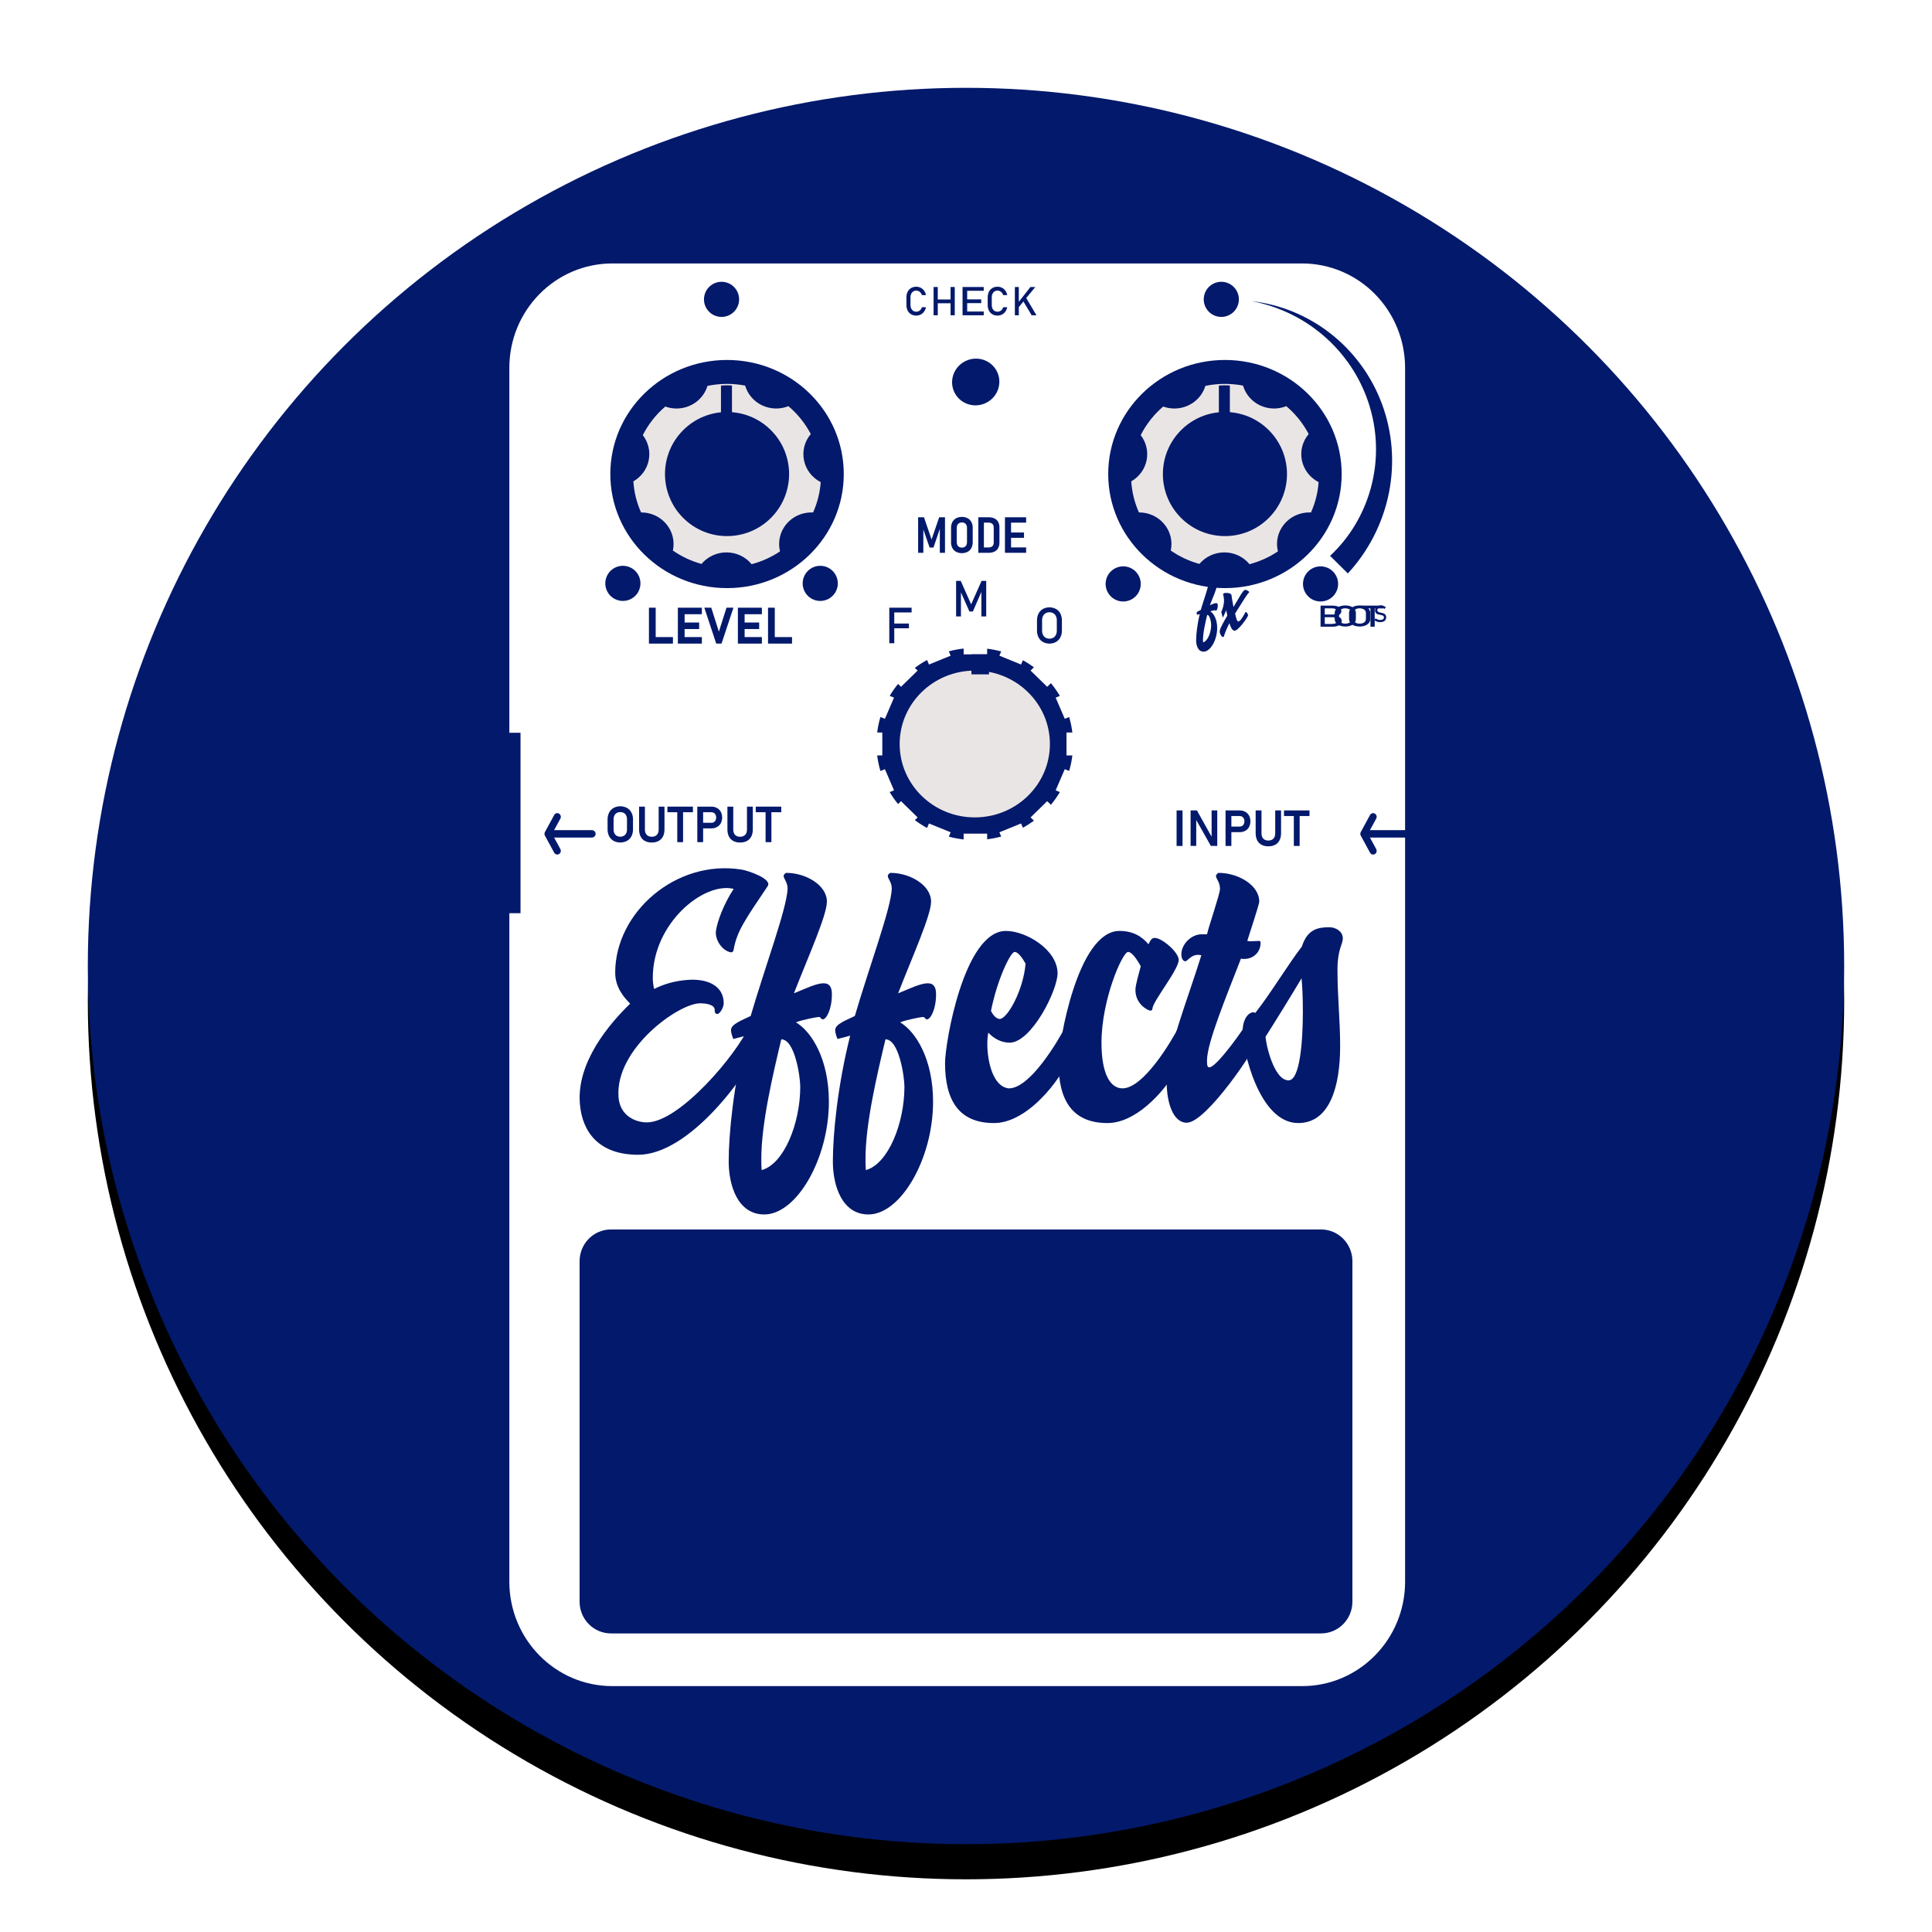 <?xml version="1.0" encoding="UTF-8"?>
<svg width="110px" height="110px" viewBox="0 0 110 110" version="1.1" xmlns="http://www.w3.org/2000/svg" xmlns:xlink="http://www.w3.org/1999/xlink">
    <!-- Generator: Sketch 64 (93537) - https://sketch.com -->
    <title>build-nav-icon-ic/fx-mod</title>
    <desc>Created with Sketch.</desc>
    <defs>
        <circle id="path-1" cx="50" cy="50" r="50"></circle>
        <filter x="-4.0%" y="-4.0%" width="108.0%" height="110.0%" filterUnits="objectBoundingBox" id="filter-2">
            <feOffset dx="0" dy="2" in="SourceAlpha" result="shadowOffsetOuter1"></feOffset>
            <feGaussianBlur stdDeviation="1" in="shadowOffsetOuter1" result="shadowBlurOuter1"></feGaussianBlur>
            <feColorMatrix values="0 0 0 0 0   0 0 0 0 0   0 0 0 0 0  0 0 0 0.24 0" type="matrix" in="shadowBlurOuter1" result="shadowMatrixOuter1"></feColorMatrix>
            <feOffset dx="0" dy="0" in="SourceAlpha" result="shadowOffsetOuter2"></feOffset>
            <feGaussianBlur stdDeviation="1" in="shadowOffsetOuter2" result="shadowBlurOuter2"></feGaussianBlur>
            <feColorMatrix values="0 0 0 0 0   0 0 0 0 0   0 0 0 0 0  0 0 0 0.12 0" type="matrix" in="shadowBlurOuter2" result="shadowMatrixOuter2"></feColorMatrix>
            <feMerge>
                <feMergeNode in="shadowMatrixOuter1"></feMergeNode>
                <feMergeNode in="shadowMatrixOuter2"></feMergeNode>
            </feMerge>
        </filter>
    </defs>
    <g id="ic/fx-mod" stroke="none" stroke-width="1" fill="none" fill-rule="evenodd">
        <g transform="translate(5, 5)">
            <g id="Oval-Copy-7">
                <use fill="black" fill-opacity="1" filter="url(#filter-2)" xlink:href="#path-1"></use>
                <use fill="#03196B" fill-rule="evenodd" xlink:href="#path-1"></use>
            </g>
            <g id="ic-pedal-Artboard-4-copy" transform="translate(23, 10)" fill-rule="nonzero">
                <path d="M6.862,0 L46.138,0 C47.693,0 49.184,0.626 50.283,1.742 C51.382,2.857 52,4.369 52,5.946 L52,75.054 C52,78.338 49.375,81 46.138,81 L6.862,81 C3.625,81 1,78.338 1,75.054 L1,5.946 C1,2.662 3.625,0 6.862,0 Z" id="Body" fill="#FFFFFF"></path>
                <g id="Text" transform="translate(5, 1)" fill="#03196B">
                    <g id="Output" transform="translate(1.587, 29.89)">
                        <path d="M0.351,1.987 C0.243,1.927 0.154,1.836 0.097,1.726 C0.035,1.605 0.004,1.47 0.006,1.334 L0.006,0.761 C0.004,0.625 0.035,0.49 0.097,0.369 C0.154,0.259 0.243,0.168 0.351,0.108 C0.588,-0.016 0.871,-0.016 1.109,0.108 C1.217,0.168 1.305,0.259 1.363,0.369 C1.425,0.49 1.456,0.625 1.453,0.761 L1.453,1.334 C1.456,1.47 1.425,1.605 1.363,1.726 C1.305,1.836 1.217,1.926 1.109,1.987 C0.871,2.11 0.588,2.11 0.351,1.987 L0.351,1.987 Z M0.93,1.7 C0.988,1.667 1.035,1.617 1.064,1.557 C1.097,1.491 1.113,1.418 1.111,1.344 L1.111,0.751 C1.113,0.677 1.097,0.604 1.064,0.538 C1.035,0.478 0.988,0.428 0.93,0.395 C0.805,0.328 0.655,0.328 0.529,0.395 C0.471,0.428 0.425,0.478 0.395,0.538 C0.363,0.604 0.346,0.677 0.348,0.751 L0.348,1.344 C0.346,1.418 0.363,1.491 0.395,1.557 C0.425,1.617 0.471,1.667 0.529,1.7 C0.655,1.767 0.805,1.767 0.93,1.7 L0.93,1.7 Z" id="Shape"></path>
                        <path d="M2.132,1.991 C2.024,1.934 1.938,1.844 1.885,1.734 C1.828,1.621 1.8,1.486 1.8,1.327 L1.8,0.036 L2.132,0.036 L2.132,1.337 C2.132,1.468 2.166,1.571 2.234,1.643 C2.302,1.715 2.398,1.751 2.522,1.751 C2.647,1.751 2.743,1.715 2.812,1.643 C2.88,1.571 2.914,1.469 2.914,1.337 L2.914,0.036 L3.246,0.036 L3.246,1.327 C3.246,1.486 3.218,1.621 3.161,1.734 C3.107,1.843 3.02,1.933 2.913,1.991 C2.805,2.05 2.674,2.08 2.522,2.08 C2.386,2.083 2.252,2.053 2.132,1.991 Z" id="Path"></path>
                        <path d="M3.413,0.036 L4.865,0.036 L4.865,0.355 L3.413,0.355 L3.413,0.036 Z M3.974,0.202 L4.304,0.202 L4.304,2.059 L3.974,2.059 L3.974,0.202 Z" id="Shape"></path>
                        <path d="M5.115,0.036 L5.446,0.036 L5.446,2.059 L5.115,2.059 L5.115,0.036 Z M5.274,0.956 L5.92,0.956 C5.969,0.957 6.018,0.944 6.061,0.919 C6.101,0.894 6.134,0.857 6.155,0.814 C6.178,0.765 6.19,0.711 6.189,0.657 C6.19,0.602 6.179,0.548 6.156,0.498 C6.135,0.454 6.102,0.418 6.061,0.392 C6.018,0.367 5.969,0.354 5.92,0.355 L5.274,0.355 L5.274,0.036 L5.91,0.036 C6.023,0.034 6.135,0.06 6.235,0.113 C6.327,0.163 6.402,0.239 6.453,0.331 C6.556,0.535 6.556,0.777 6.453,0.981 C6.402,1.073 6.327,1.148 6.235,1.198 C6.135,1.25 6.023,1.277 5.91,1.274 L5.274,1.274 L5.274,0.956 Z" id="Shape"></path>
                        <path d="M7.161,1.991 C7.053,1.934 6.967,1.844 6.913,1.734 C6.857,1.621 6.829,1.486 6.829,1.327 L6.829,0.036 L7.161,0.036 L7.161,1.337 C7.161,1.468 7.195,1.571 7.263,1.643 C7.331,1.715 7.427,1.751 7.551,1.751 C7.676,1.751 7.772,1.715 7.841,1.643 C7.909,1.571 7.943,1.469 7.943,1.337 L7.943,0.036 L8.275,0.036 L8.275,1.327 C8.275,1.486 8.247,1.621 8.19,1.734 C8.136,1.843 8.049,1.933 7.942,1.991 C7.834,2.05 7.703,2.08 7.551,2.08 C7.415,2.083 7.281,2.053 7.161,1.991 L7.161,1.991 Z" id="Path"></path>
                        <path d="M8.442,0.036 L9.894,0.036 L9.894,0.355 L8.442,0.355 L8.442,0.036 Z M9.002,0.202 L9.333,0.202 L9.333,2.059 L9.002,2.059 L9.002,0.202 Z" id="Shape"></path>
                    </g>
                    <g id="Input" transform="translate(33.971, 30.127)">
                        <polygon id="Path" points="0.358 2.038 0.019 2.038 0.019 0.015 0.358 0.015"></polygon>
                        <polygon id="Path" points="0.816 0.015 1.177 0.015 2.046 1.572 2.013 1.608 2.013 0.015 2.335 0.015 2.335 2.036 1.971 2.036 1.105 0.503 1.138 0.467 1.138 2.036 0.816 2.036"></polygon>
                        <path d="M2.807,0.015 L3.138,0.015 L3.138,2.038 L2.807,2.038 L2.807,0.015 Z M2.966,0.935 L3.612,0.935 C3.661,0.936 3.71,0.923 3.753,0.898 C3.793,0.872 3.826,0.836 3.847,0.793 C3.87,0.744 3.882,0.69 3.881,0.635 C3.882,0.581 3.871,0.526 3.848,0.477 C3.827,0.433 3.794,0.397 3.753,0.371 C3.711,0.346 3.661,0.333 3.612,0.334 L2.966,0.334 L2.966,0.015 L3.602,0.015 C3.715,0.013 3.827,0.039 3.927,0.092 C4.019,0.142 4.094,0.218 4.145,0.31 C4.248,0.514 4.248,0.756 4.145,0.96 C4.094,1.052 4.019,1.127 3.927,1.177 C3.827,1.229 3.715,1.256 3.602,1.253 L2.966,1.253 L2.966,0.935 Z" id="Shape"></path>
                        <path d="M4.853,1.97 C4.745,1.912 4.659,1.822 4.606,1.713 C4.549,1.6 4.521,1.465 4.521,1.306 L4.521,0.015 L4.853,0.015 L4.853,1.316 C4.853,1.447 4.887,1.549 4.955,1.622 C5.023,1.694 5.119,1.73 5.243,1.73 C5.368,1.73 5.464,1.694 5.533,1.622 C5.601,1.549 5.635,1.447 5.635,1.316 L5.635,0.015 L5.967,0.015 L5.967,1.306 C5.967,1.465 5.939,1.6 5.882,1.713 C5.828,1.822 5.741,1.912 5.634,1.97 C5.526,2.029 5.395,2.059 5.243,2.059 C5.107,2.062 4.973,2.032 4.853,1.97 L4.853,1.97 Z" id="Path"></path>
                        <path d="M6.134,0.015 L7.586,0.015 L7.586,0.334 L6.134,0.334 L6.134,0.015 Z M6.695,0.181 L7.025,0.181 L7.025,2.038 L6.695,2.038 L6.695,0.181 Z" id="Shape"></path>
                    </g>
                    <g id="Level" transform="translate(3.932, 18.589)">
                        <path d="M0.016,0.011 L0.4,0.011 L0.4,2.055 L0.016,2.055 L0.016,0.011 Z M0.187,1.684 L1.382,1.684 L1.382,2.055 L0.187,2.055 L0.187,1.684 Z" id="Shape"></path>
                        <path d="M1.663,0.011 L2.047,0.011 L2.047,2.055 L1.663,2.055 L1.663,0.011 Z M1.802,0.011 L3.029,0.011 L3.029,0.382 L1.802,0.382 L1.802,0.011 Z M1.802,0.855 L2.875,0.855 L2.875,1.226 L1.802,1.226 L1.802,0.855 Z M1.802,1.684 L3.029,1.684 L3.029,2.055 L1.802,2.055 L1.802,1.684 Z" id="Shape"></path>
                        <polygon id="Path" points="3.169 0.011 3.565 0.011 3.998 1.375 4.432 0.011 4.827 0.011 4.149 2.055 3.848 2.055"></polygon>
                        <path d="M5.08,0.011 L5.464,0.011 L5.464,2.055 L5.08,2.055 L5.08,0.011 Z M5.219,0.011 L6.446,0.011 L6.446,0.382 L5.219,0.382 L5.219,0.011 Z M5.219,0.855 L6.292,0.855 L6.292,1.226 L5.219,1.226 L5.219,0.855 Z M5.219,1.684 L6.446,1.684 L6.446,2.055 L5.219,2.055 L5.219,1.684 Z" id="Shape"></path>
                        <path d="M6.797,0.011 L7.181,0.011 L7.181,2.055 L6.797,2.055 L6.797,0.011 Z M6.968,1.684 L8.163,1.684 L8.163,2.055 L6.968,2.055 L6.968,1.684 Z" id="Shape"></path>
                    </g>
                    <g id="Dot" transform="translate(1.421, 0)">
                        <ellipse id="Oval" transform="translate(12.28, 17.215) rotate(-80.782) translate(-12.28, -17.215) " cx="12.28" cy="17.215" rx="1" ry="1"></ellipse>
                        <ellipse id="Oval" transform="translate(29.529, 17.246) rotate(-76.718) translate(-29.529, -17.246) " cx="29.529" cy="17.246" rx="1" ry="1"></ellipse>
                        <ellipse id="Oval" transform="translate(1.043, 17.215) rotate(-76.718) translate(-1.043, -17.215) " cx="1.043" cy="17.215" rx="1" ry="1"></ellipse>
                        <ellipse id="Oval" transform="translate(40.766, 17.246) rotate(-76.718) translate(-40.766, -17.246) " cx="40.766" cy="17.246" rx="1" ry="1"></ellipse>
                        <ellipse id="Oval" transform="translate(35.115, 1.044) rotate(-80.782) translate(-35.115, -1.044) " cx="35.115" cy="1.044" rx="1" ry="1"></ellipse>
                        <ellipse id="Oval" transform="translate(6.661, 1.044) rotate(-76.718) translate(-6.661, -1.044) " cx="6.661" cy="1.044" rx="1" ry="1"></ellipse>
                    </g>
                    <g id="Check" transform="translate(18.596, 0.309)">
                        <path d="M0.278,1.585 C0.194,1.535 0.126,1.462 0.082,1.374 C0.034,1.276 0.01,1.168 0.012,1.059 L0.012,0.617 C0.01,0.508 0.034,0.4 0.082,0.302 C0.126,0.214 0.194,0.14 0.278,0.091 C0.367,0.04 0.469,0.014 0.572,0.016 C0.66,0.015 0.747,0.035 0.826,0.075 C0.903,0.114 0.969,0.172 1.02,0.243 C1.073,0.318 1.109,0.404 1.125,0.494 L0.894,0.494 C0.881,0.445 0.857,0.399 0.824,0.36 C0.793,0.321 0.753,0.29 0.709,0.268 C0.609,0.221 0.493,0.226 0.399,0.284 C0.349,0.316 0.309,0.363 0.284,0.417 C0.256,0.48 0.242,0.548 0.243,0.617 L0.243,1.059 C0.242,1.128 0.256,1.196 0.284,1.258 C0.309,1.313 0.349,1.359 0.399,1.392 C0.451,1.424 0.511,1.44 0.572,1.439 C0.619,1.439 0.666,1.429 0.709,1.409 C0.754,1.388 0.793,1.358 0.824,1.32 C0.858,1.28 0.881,1.232 0.894,1.181 L1.125,1.181 C1.109,1.271 1.072,1.357 1.019,1.432 C0.969,1.503 0.902,1.56 0.825,1.6 C0.746,1.64 0.659,1.66 0.572,1.659 C0.469,1.661 0.367,1.636 0.278,1.585 L0.278,1.585 Z" id="Path"></path>
                        <path d="M1.559,0.032 L1.797,0.032 L1.797,1.642 L1.559,1.642 L1.559,0.032 Z M1.707,0.742 L2.651,0.742 L2.651,0.957 L1.707,0.957 L1.707,0.742 Z M2.525,0.032 L2.764,0.032 L2.764,1.642 L2.525,1.642 L2.525,0.032 Z" id="Shape"></path>
                        <path d="M3.208,0.032 L3.471,0.032 L3.471,1.642 L3.208,1.642 L3.208,0.032 Z M3.335,0.032 L4.413,0.032 L4.413,0.247 L3.335,0.247 L3.335,0.032 Z M3.335,0.736 L4.271,0.736 L4.271,0.95 L3.335,0.95 L3.335,0.736 Z M3.335,1.428 L4.413,1.428 L4.413,1.642 L3.335,1.642 L3.335,1.428 Z" id="Shape"></path>
                        <path d="M4.906,1.585 C4.821,1.535 4.753,1.462 4.709,1.374 C4.661,1.276 4.638,1.168 4.64,1.059 L4.64,0.617 C4.638,0.508 4.661,0.4 4.709,0.302 C4.753,0.214 4.821,0.14 4.906,0.091 C4.995,0.04 5.096,0.014 5.199,0.016 C5.287,0.015 5.374,0.035 5.453,0.075 C5.53,0.114 5.597,0.172 5.647,0.243 C5.7,0.318 5.736,0.404 5.752,0.494 L5.522,0.494 C5.508,0.445 5.484,0.399 5.451,0.36 C5.42,0.321 5.381,0.29 5.336,0.268 C5.237,0.221 5.12,0.226 5.027,0.284 C4.976,0.316 4.937,0.363 4.912,0.417 C4.883,0.48 4.869,0.548 4.871,0.617 L4.871,1.059 C4.869,1.128 4.883,1.196 4.912,1.258 C4.936,1.313 4.976,1.359 5.027,1.392 C5.078,1.424 5.138,1.44 5.199,1.439 C5.246,1.439 5.293,1.429 5.336,1.409 C5.381,1.388 5.42,1.358 5.451,1.32 C5.485,1.28 5.509,1.232 5.522,1.181 L5.752,1.181 C5.736,1.271 5.7,1.357 5.646,1.432 C5.596,1.503 5.529,1.56 5.452,1.6 C5.374,1.64 5.287,1.66 5.199,1.659 C5.096,1.661 4.995,1.636 4.906,1.585 L4.906,1.585 Z" id="Path"></path>
                        <path d="M6.186,0.032 L6.411,0.032 L6.411,1.642 L6.186,1.642 L6.186,0.032 Z M6.363,0.936 L7.072,0.032 L7.349,0.032 L6.33,1.275 L6.363,0.936 Z M6.63,0.783 L6.808,0.618 L7.417,1.642 L7.141,1.642 L6.63,0.783 Z" id="Shape"></path>
                    </g>
                    <path d="M38.263,1.146 C39.076,1.238 39.871,1.443 40.628,1.753 C41.392,2.067 42.11,2.484 42.76,2.994 C44.086,4.034 45.099,5.422 45.685,7.005 C45.981,7.803 46.165,8.64 46.232,9.489 C46.299,10.347 46.249,11.209 46.081,12.053 C45.739,13.772 44.929,15.363 43.74,16.65 L42.73,15.647 C43.28,15.133 43.756,14.545 44.145,13.9 C44.939,12.581 45.354,11.068 45.345,9.529 C45.34,8.75 45.227,7.976 45.01,7.229 C44.791,6.474 44.469,5.753 44.052,5.086 C43.2,3.726 41.99,2.629 40.555,1.915 C39.83,1.555 39.059,1.296 38.263,1.146 Z" id="Path"></path>
                    <g id="Group" transform="translate(19.26, 13.414)">
                        <polygon id="Path" points="1.213 0.037 1.544 0.037 1.544 2.06 1.249 2.06 1.249 0.553 1.269 0.642 0.888 1.761 0.669 1.761 0.289 0.67 0.311 0.553 0.311 2.06 0.014 2.06 0.014 0.037 0.348 0.037 0.779 1.303"></polygon>
                        <path d="M2.179,2.005 C2.088,1.957 2.013,1.882 1.965,1.79 C1.912,1.689 1.886,1.577 1.889,1.463 L1.889,0.634 C1.886,0.52 1.912,0.407 1.965,0.305 C2.014,0.214 2.088,0.14 2.179,0.091 C2.385,-0.009 2.626,-0.009 2.832,0.091 C2.923,0.14 2.997,0.214 3.046,0.305 C3.099,0.407 3.125,0.52 3.122,0.634 L3.122,1.463 C3.124,1.577 3.098,1.689 3.046,1.79 C2.997,1.882 2.923,1.957 2.832,2.005 C2.626,2.106 2.385,2.106 2.179,2.005 L2.179,2.005 Z M2.661,1.729 C2.705,1.704 2.74,1.667 2.762,1.621 C2.786,1.57 2.798,1.514 2.797,1.457 L2.797,0.638 C2.798,0.582 2.786,0.526 2.762,0.475 C2.74,0.43 2.705,0.393 2.661,0.368 C2.563,0.318 2.448,0.318 2.35,0.368 C2.306,0.393 2.27,0.43 2.248,0.475 C2.223,0.526 2.211,0.582 2.213,0.638 L2.213,1.457 C2.211,1.514 2.223,1.57 2.248,1.621 C2.27,1.667 2.306,1.704 2.35,1.729 C2.448,1.779 2.563,1.779 2.661,1.729 L2.661,1.729 Z" id="Shape"></path>
                        <path d="M3.44,0.037 L3.759,0.037 L3.759,2.06 L3.44,2.06 L3.44,0.037 Z M3.635,1.755 L4.027,1.755 C4.12,1.755 4.192,1.731 4.243,1.683 C4.293,1.634 4.319,1.565 4.319,1.475 L4.319,0.621 C4.319,0.531 4.293,0.462 4.243,0.414 C4.192,0.366 4.12,0.342 4.027,0.342 L3.635,0.342 L3.635,0.037 L4.03,0.037 C4.144,0.034 4.258,0.057 4.362,0.105 C4.451,0.148 4.524,0.217 4.572,0.303 C4.623,0.4 4.648,0.509 4.644,0.618 L4.644,1.478 C4.647,1.587 4.623,1.694 4.573,1.79 C4.526,1.877 4.452,1.948 4.363,1.991 C4.259,2.039 4.144,2.063 4.029,2.06 L3.635,2.06 L3.635,1.755 Z" id="Shape"></path>
                        <path d="M4.958,0.037 L5.305,0.037 L5.305,2.06 L4.958,2.06 L4.958,0.037 Z M5.113,0.037 L6.163,0.037 L6.163,0.343 L5.113,0.343 L5.113,0.037 Z M5.113,0.904 L6.042,0.904 L6.042,1.207 L5.113,1.207 L5.113,0.904 Z M5.113,1.754 L6.163,1.754 L6.163,2.06 L5.113,2.06 L5.113,1.754 Z" id="Shape"></path>
                    </g>
                    <path d="M17.633,18.6 L17.916,18.6 L17.916,20.623 L17.633,20.623 L17.633,18.6 Z M17.772,18.6 L18.903,18.6 L18.903,18.87 L17.772,18.87 L17.772,18.6 Z M17.772,19.502 L18.75,19.502 L18.75,19.772 L17.772,19.772 L17.772,19.502 Z" id="Shape"></path>
                    <path d="M26.379,20.551 C26.273,20.49 26.186,20.399 26.13,20.29 C26.069,20.168 26.039,20.034 26.042,19.898 L26.042,19.325 C26.039,19.189 26.069,19.055 26.13,18.933 C26.186,18.824 26.273,18.733 26.379,18.672 C26.612,18.549 26.891,18.549 27.123,18.672 C27.23,18.733 27.317,18.824 27.372,18.933 C27.433,19.055 27.463,19.189 27.461,19.325 L27.461,19.898 C27.463,20.034 27.433,20.168 27.372,20.29 C27.317,20.399 27.23,20.49 27.123,20.551 C26.891,20.675 26.612,20.675 26.379,20.551 Z M26.971,20.308 C27.035,20.27 27.086,20.214 27.118,20.148 C27.154,20.073 27.172,19.991 27.17,19.908 L27.17,19.315 C27.172,19.232 27.154,19.15 27.118,19.075 C27.086,19.009 27.035,18.953 26.971,18.915 C26.834,18.84 26.668,18.84 26.531,18.915 C26.468,18.953 26.417,19.009 26.384,19.075 C26.348,19.15 26.33,19.232 26.332,19.315 L26.332,19.908 C26.33,19.991 26.348,20.073 26.384,20.148 C26.417,20.214 26.468,20.27 26.531,20.308 C26.668,20.383 26.834,20.383 26.971,20.308 L26.971,20.308 Z" id="Shape"></path>
                    <polygon id="Path" points="22.886 17.074 23.151 17.074 23.151 19.096 22.875 19.096 22.875 17.581 22.889 17.67 22.392 18.815 22.195 18.815 21.698 17.698 21.712 17.581 21.712 19.096 21.436 19.096 21.436 17.074 21.701 17.074 22.293 18.409"></polygon>
                    <g id="Boots" transform="translate(42.167, 18.47)">
                        <path d="M0.02,0.011 L0.26,0.011 L0.26,1.211 L0.02,1.211 L0.02,0.011 Z M0.162,1.055 L0.629,1.055 C0.751,1.055 0.84,1.039 0.897,1.006 C0.954,0.972 0.985,0.922 0.981,0.869 L0.981,0.867 C0.982,0.831 0.972,0.795 0.95,0.762 C0.93,0.733 0.897,0.709 0.855,0.695 C0.803,0.678 0.746,0.67 0.688,0.671 L0.162,0.671 L0.162,0.519 L0.688,0.519 C0.761,0.523 0.833,0.508 0.89,0.476 C0.984,0.399 0.98,0.286 0.882,0.212 C0.816,0.179 0.736,0.163 0.655,0.167 L0.162,0.167 L0.162,0.011 L0.699,0.011 C0.795,0.009 0.891,0.023 0.978,0.051 C1.05,0.075 1.109,0.114 1.147,0.163 C1.185,0.217 1.205,0.276 1.202,0.336 C1.203,0.376 1.191,0.416 1.168,0.452 C1.145,0.489 1.109,0.52 1.063,0.545 C1.012,0.571 0.952,0.589 0.888,0.596 C0.954,0.602 1.016,0.62 1.068,0.648 C1.118,0.675 1.158,0.71 1.185,0.75 C1.212,0.791 1.225,0.836 1.225,0.882 L1.225,0.884 C1.227,0.944 1.205,1.003 1.163,1.056 C1.122,1.105 1.061,1.145 0.987,1.17 C0.903,1.198 0.811,1.212 0.719,1.211 L0.162,1.211 L0.162,1.055 Z" id="Shape"></path>
                        <path d="M1.112,1.148 C1.021,1.112 0.948,1.059 0.9,0.996 C0.849,0.925 0.823,0.847 0.825,0.768 L0.825,0.435 C0.823,0.356 0.849,0.278 0.9,0.207 C0.948,0.144 1.021,0.091 1.112,0.055 C1.31,-0.016 1.546,-0.016 1.744,0.055 C1.834,0.091 1.908,0.144 1.955,0.207 C2.007,0.278 2.033,0.356 2.03,0.435 L2.03,0.768 C2.033,0.847 2.007,0.925 1.955,0.996 C1.908,1.059 1.834,1.112 1.744,1.148 C1.546,1.219 1.31,1.219 1.112,1.148 L1.112,1.148 Z M1.615,1.006 C1.669,0.984 1.712,0.952 1.74,0.913 C1.77,0.87 1.785,0.822 1.784,0.774 L1.784,0.429 C1.785,0.381 1.77,0.333 1.74,0.29 C1.712,0.251 1.669,0.219 1.615,0.197 C1.498,0.153 1.357,0.153 1.241,0.197 C1.187,0.219 1.144,0.251 1.116,0.29 C1.086,0.333 1.07,0.381 1.072,0.429 L1.072,0.774 C1.07,0.822 1.086,0.87 1.116,0.913 C1.144,0.952 1.187,0.984 1.241,1.006 C1.357,1.05 1.498,1.05 1.615,1.006 L1.615,1.006 Z" id="Shape"></path>
                        <path d="M1.93,1.148 C1.84,1.112 1.766,1.059 1.719,0.996 C1.667,0.925 1.641,0.847 1.644,0.768 L1.644,0.435 C1.641,0.356 1.667,0.278 1.719,0.207 C1.766,0.144 1.84,0.091 1.93,0.055 C2.128,-0.016 2.365,-0.016 2.562,0.055 C2.653,0.091 2.726,0.144 2.774,0.207 C2.825,0.278 2.851,0.356 2.849,0.435 L2.849,0.768 C2.851,0.847 2.825,0.925 2.774,0.996 C2.726,1.059 2.653,1.112 2.562,1.148 C2.365,1.219 2.128,1.219 1.93,1.148 L1.93,1.148 Z M2.433,1.006 C2.487,0.984 2.531,0.952 2.558,0.913 C2.589,0.87 2.604,0.822 2.602,0.774 L2.602,0.429 C2.604,0.381 2.589,0.333 2.558,0.29 C2.531,0.251 2.487,0.219 2.433,0.197 C2.317,0.153 2.176,0.153 2.059,0.197 C2.005,0.219 1.962,0.251 1.934,0.29 C1.904,0.333 1.889,0.381 1.89,0.429 L1.89,0.774 C1.889,0.822 1.904,0.87 1.934,0.913 C1.962,0.952 2.005,0.984 2.059,1.006 C2.176,1.05 2.317,1.05 2.433,1.006 L2.433,1.006 Z" id="Shape"></path>
                        <path d="M2.379,0.011 L3.584,0.011 L3.584,0.171 L2.379,0.171 L2.379,0.011 Z M2.862,0.109 L3.102,0.109 L3.102,1.211 L2.862,1.211 L2.862,0.109 Z" id="Shape"></path>
                        <path d="M3.288,0.938 C3.249,0.93 3.212,0.917 3.176,0.9 C3.141,0.883 3.109,0.861 3.079,0.836 L3.16,0.736 C3.194,0.766 3.234,0.79 3.277,0.805 C3.321,0.821 3.368,0.829 3.415,0.828 C3.47,0.831 3.524,0.818 3.572,0.791 C3.608,0.768 3.629,0.727 3.627,0.685 L3.627,0.684 C3.629,0.656 3.62,0.629 3.602,0.607 C3.584,0.588 3.562,0.573 3.537,0.565 C3.503,0.554 3.469,0.545 3.434,0.54 C3.432,0.539 3.431,0.539 3.43,0.539 C3.428,0.539 3.427,0.539 3.425,0.538 L3.416,0.536 C3.365,0.528 3.314,0.516 3.264,0.5 C3.224,0.486 3.19,0.461 3.164,0.427 C3.134,0.382 3.119,0.329 3.123,0.275 L3.123,0.274 C3.121,0.222 3.135,0.171 3.162,0.127 C3.189,0.085 3.228,0.052 3.274,0.034 C3.362,-8.79624081e-05 3.458,-0.007 3.55,0.012 C3.583,0.02 3.615,0.031 3.645,0.045 C3.678,0.06 3.709,0.078 3.738,0.099 L3.664,0.202 C3.631,0.178 3.596,0.158 3.558,0.144 C3.524,0.131 3.488,0.125 3.452,0.124 C3.4,0.121 3.349,0.135 3.304,0.162 C3.27,0.187 3.25,0.228 3.252,0.27 L3.252,0.271 C3.25,0.299 3.26,0.326 3.279,0.346 C3.298,0.365 3.321,0.379 3.347,0.387 C3.384,0.398 3.421,0.407 3.459,0.414 C3.461,0.415 3.462,0.415 3.464,0.415 C3.466,0.415 3.467,0.416 3.469,0.416 C3.471,0.417 3.473,0.417 3.476,0.417 C3.478,0.418 3.481,0.418 3.483,0.419 C3.531,0.428 3.578,0.441 3.624,0.46 C3.662,0.476 3.694,0.502 3.718,0.536 C3.746,0.579 3.759,0.629 3.756,0.68 L3.756,0.682 C3.758,0.733 3.744,0.784 3.716,0.827 C3.687,0.869 3.647,0.901 3.599,0.919 C3.541,0.942 3.478,0.953 3.415,0.951 C3.373,0.951 3.33,0.947 3.288,0.938 Z" id="Path"></path>
                    </g>
                    <g id="fx" transform="translate(35.084, 16.998)">
                        <path d="M1.217,2.757 C1.217,3.439 0.831,4.105 0.445,4.105 C0.127,4.105 0.019,3.758 0.019,3.471 C0.019,3.148 0.075,2.566 0.226,1.967 C0.135,1.991 0.075,2.007 0.075,2.007 C0.059,1.973 0.05,1.937 0.047,1.899 C0.047,1.828 0.186,1.78 0.282,1.732 C0.457,1.134 0.712,0.456 0.724,0.212 C0.724,0.129 0.676,0.093 0.676,0.057 C0.676,0.045 0.696,0.021 0.708,0.021 C0.943,0.021 1.193,0.169 1.193,0.364 C1.193,0.527 0.978,1.002 0.799,1.461 C0.939,1.405 1.066,1.341 1.154,1.341 C1.229,1.341 1.253,1.393 1.253,1.473 C1.253,1.656 1.185,1.772 1.146,1.772 C1.114,1.772 1.13,1.744 1.094,1.744 C1.002,1.757 0.911,1.778 0.823,1.808 C1.01,1.919 1.217,2.246 1.217,2.757 Z M0.875,2.578 C0.875,2.462 0.811,2.011 0.648,2.011 C0.545,2.446 0.409,3.02 0.409,3.439 C0.409,3.487 0.409,3.531 0.413,3.575 C0.68,3.503 0.875,3.016 0.875,2.578 L0.875,2.578 Z" id="Shape"></path>
                        <path d="M1.794,2.051 L1.731,1.748 C1.727,1.756 1.603,2.051 1.548,2.151 C1.528,2.187 1.452,1.848 1.452,1.844 C1.524,1.68 1.607,1.441 1.607,1.186 C1.607,1.042 1.563,0.894 1.556,0.835 C1.556,0.783 1.635,0.759 1.735,0.759 C1.802,0.759 2.033,0.775 2.033,0.898 C2.033,0.926 2.085,1.265 2.145,1.564 C2.415,1.126 2.686,0.587 2.809,0.587 C2.893,0.587 3.04,0.671 3.04,0.715 C3.04,0.731 3.028,0.751 3.016,0.751 C2.98,0.755 2.614,1.321 2.236,1.935 C2.308,2.227 2.344,2.382 2.419,2.382 C2.566,2.382 2.765,1.963 2.833,1.844 C2.897,1.844 2.976,1.963 2.976,2.043 C2.952,2.163 2.415,2.913 2.208,2.913 C2.053,2.913 1.961,2.633 1.914,2.482 C1.787,2.725 1.68,2.979 1.595,3.24 C1.594,3.258 1.578,3.272 1.56,3.272 C1.46,3.272 1.361,3.08 1.361,2.968 C1.361,2.935 1.365,2.901 1.372,2.869 C1.392,2.773 1.567,2.438 1.794,2.051 Z" id="Path"></path>
                    </g>
                    <g id="effects" transform="translate(0, 33.427)">
                        <path d="M7.769,3.538 C7.845,3.044 8.186,2.075 8.773,1.182 C7.049,0.765 4.168,3.158 4.168,6.235 C4.165,6.452 4.191,6.669 4.244,6.88 C4.775,6.614 5.381,6.424 6.12,6.367 C7.238,6.272 8.205,6.671 8.205,7.697 C8.205,7.944 7.977,8.305 7.845,8.305 C7.804,8.305 7.765,8.289 7.737,8.261 C7.708,8.232 7.693,8.193 7.693,8.153 L7.693,8.077 C7.693,7.754 7.162,7.697 6.859,7.697 C5.627,7.697 2.008,10.299 2.216,13.034 C2.292,14.116 3.202,14.477 3.827,14.477 C5.684,14.477 8.963,10.603 9.683,8.95 C10.005,8.95 10.422,9.577 10.365,9.881 C9.588,11.78 6.253,16.32 3.334,16.32 C1.098,16.32 0.15,15.028 0.018,13.433 C-0.191,11.059 1.704,8.856 2.879,7.716 C2.538,7.374 2.027,6.804 2.027,5.95 C2.027,2.531 5.476,-0.508 9.209,0.081 C9.588,0.138 10.991,0.613 10.706,1.031 C9.399,2.968 8.963,3.595 8.773,4.62 C8.754,4.772 8.679,4.81 8.603,4.791 C8.129,4.715 7.674,4.069 7.769,3.538 Z" id="Path"></path>
                        <path d="M14.193,13.3 C14.193,16.548 12.355,19.719 10.517,19.719 C9.001,19.719 8.489,18.067 8.489,16.699 C8.489,15.161 8.754,12.388 9.474,9.539 C9.038,9.653 8.754,9.729 8.754,9.729 C8.754,9.729 8.621,9.444 8.621,9.216 C8.621,8.875 9.285,8.647 9.74,8.419 C10.573,5.57 11.786,2.341 11.843,1.182 C11.843,0.784 11.616,0.613 11.616,0.442 C11.616,0.385 11.711,0.271 11.767,0.271 C12.886,0.271 14.08,0.974 14.08,1.904 C14.08,2.683 13.056,4.943 12.203,7.127 C12.867,6.861 13.473,6.557 13.89,6.557 C14.25,6.557 14.364,6.804 14.364,7.184 C14.364,8.058 14.042,8.609 13.852,8.609 C13.701,8.609 13.776,8.476 13.606,8.476 C13.53,8.476 12.696,8.628 12.317,8.78 C13.208,9.311 14.193,10.869 14.193,13.3 Z M12.563,12.445 C12.563,11.894 12.26,9.748 11.483,9.748 C10.99,11.818 10.346,14.553 10.346,16.548 C10.346,16.775 10.346,16.984 10.365,17.193 C11.635,16.851 12.563,14.534 12.563,12.445 L12.563,12.445 Z" id="Shape"></path>
                        <path d="M20.125,13.3 C20.125,16.548 18.287,19.719 16.448,19.719 C14.932,19.719 14.42,18.067 14.42,16.699 C14.42,15.161 14.686,12.388 15.406,9.539 C14.97,9.653 14.686,9.729 14.686,9.729 C14.686,9.729 14.553,9.444 14.553,9.216 C14.553,8.875 15.216,8.647 15.671,8.419 C16.505,5.57 17.718,2.341 17.775,1.182 C17.775,0.784 17.547,0.613 17.547,0.442 C17.547,0.385 17.642,0.271 17.699,0.271 C18.817,0.271 20.011,0.974 20.011,1.904 C20.011,2.683 18.988,4.943 18.135,7.127 C18.798,6.861 19.405,6.557 19.822,6.557 C20.182,6.557 20.295,6.804 20.295,7.184 C20.295,8.058 19.973,8.609 19.784,8.609 C19.632,8.609 19.708,8.476 19.537,8.476 C19.462,8.476 18.628,8.628 18.249,8.78 C19.139,9.311 20.125,10.869 20.125,13.3 Z M18.495,12.445 C18.495,11.894 18.192,9.748 17.415,9.748 C16.922,11.818 16.278,14.553 16.278,16.548 C16.278,16.775 16.278,16.984 16.297,17.193 C17.566,16.851 18.495,14.534 18.495,12.445 Z" id="Shape"></path>
                        <path d="M28.388,9.786 C28.388,10.071 27.971,10.774 27.649,11.325 C26.701,12.939 25.128,14.515 23.593,14.515 C21.584,14.515 20.807,13.205 20.807,11.097 C20.807,9.957 21.887,3.576 24.275,3.576 C25.431,3.576 27.213,4.658 27.213,5.988 C27.213,6.975 25.716,9.938 24.484,9.938 C23.972,9.938 23.555,9.672 23.271,9.368 C23.233,9.539 23.214,9.767 23.214,10.014 C23.214,11.002 23.536,12.464 24.446,12.54 C25.64,12.54 27.213,9.9 27.706,8.95 C27.706,8.95 28.388,9.292 28.388,9.786 Z M23.422,8.134 C23.536,8.362 23.707,8.571 23.915,8.59 C24.351,8.59 25.261,6.975 25.393,5.437 C25.185,5.076 24.958,4.772 24.768,4.772 C24.541,4.772 23.783,6.31 23.422,8.134 Z" id="Shape"></path>
                        <path d="M34.85,9.786 C34.85,10.071 34.433,10.774 34.111,11.325 C33.163,12.939 31.59,14.515 30.055,14.515 C28.046,14.515 27.269,13.205 27.269,11.097 C27.269,9.957 28.35,3.576 30.738,3.576 C31.515,3.576 32.026,3.898 32.386,4.335 C32.5,4.126 32.557,3.974 32.746,3.974 C33.163,3.974 34.111,4.791 34.111,5.228 C34.111,5.779 32.633,7.583 32.614,8.001 C32.614,8.001 32.614,8.115 32.5,8.115 C32.386,8.115 31.647,7.773 31.647,6.937 C31.647,6.633 31.856,5.969 31.95,5.589 C31.723,5.171 31.439,4.772 31.23,4.772 C30.908,4.772 29.714,7.488 29.714,9.938 C29.714,11.818 30.264,12.54 30.908,12.54 C32.102,12.54 33.675,9.9 34.168,8.95 C34.168,8.95 34.85,9.292 34.85,9.786 Z" id="Path"></path>
                        <path d="M38.697,1.904 C38.697,2.075 38.109,3.822 38.015,4.145 C38.089,4.161 38.166,4.167 38.242,4.164 C38.375,4.164 38.526,4.145 38.678,4.145 C38.735,4.145 38.773,4.164 38.773,4.259 C38.773,4.791 38.356,5.171 37.844,5.171 C37.787,5.171 37.711,5.171 37.655,5.152 C36.802,7.355 35.722,9.957 35.722,10.945 C35.722,11.173 35.722,11.344 35.854,11.344 C36.29,11.344 37.977,8.912 37.92,8.912 C38.072,8.912 38.583,9.444 38.583,9.824 C38.583,10.147 35.703,14.496 34.566,14.496 C33.788,14.496 33.428,13.338 33.428,12.217 C33.428,10.375 34.547,7.716 35.399,4.962 C34.85,4.829 34.622,5.304 34.49,5.304 C34.357,5.304 34.262,5.133 34.262,4.905 C34.262,4.354 34.793,3.784 35.399,3.765 L35.722,3.765 C35.835,3.272 36.461,1.467 36.461,1.182 C36.461,0.784 36.233,0.613 36.233,0.442 C36.233,0.385 36.328,0.271 36.385,0.271 C37.503,0.271 38.697,0.974 38.697,1.904 Z" id="Path"></path>
                        <path d="M43.302,10.147 C43.302,12.426 42.715,14.515 40.914,14.515 C38.678,14.515 37.749,10.337 37.749,9.311 C37.749,8.552 38.109,8.21 38.356,8.21 C38.394,8.21 38.432,8.21 38.469,8.248 C39.341,7.146 40.365,5.437 41.123,4.468 C41.445,3.443 42.089,3.367 42.696,3.367 C43.037,3.367 43.454,3.595 43.454,3.993 C43.454,4.354 43.15,4.601 43.15,5.798 C43.15,7.374 43.302,8.59 43.302,10.147 Z M40.365,12.084 C41.009,12.084 41.18,9.9 41.18,8.153 C41.18,7.336 41.142,6.633 41.104,6.273 C40.554,7.203 39.531,8.856 39.057,9.596 C39.057,9.938 39.512,12.084 40.365,12.084 Z" id="Shape"></path>
                    </g>
                </g>
                <path d="M6.786,55 L47.214,55 C48.2,55 49,55.809 49,56.806 L49,76.194 C49,77.191 48.2,78 47.214,78 L6.786,78 C6.312,78 5.858,77.81 5.523,77.471 C5.188,77.132 5,76.673 5,76.194 L5,56.806 C5,56.327 5.188,55.868 5.523,55.529 C5.858,55.19 6.312,55 6.786,55 Z" id="Foot" fill="#03196B"></path>
                <g id="Knob" transform="translate(0, 5)">
                    <g id="Group">
                        <g transform="translate(6.742, 0.484)">
                            <rect id="Rectangle" fill="#03196B" x="6.262" y="1.387" width="1" height="3.269"></rect>
                            <ellipse id="Oval" fill="#03196B" cx="6.653" cy="6.506" rx="6.646" ry="6.495"></ellipse>
                            <path d="M3.775,2.775 C3.558,2.775 3.341,2.737 3.137,2.663 C2.605,3.118 2.17,3.672 1.857,4.291 C2.173,4.701 2.295,5.222 2.192,5.725 C2.09,6.228 1.772,6.664 1.32,6.923 C1.358,7.533 1.506,8.132 1.757,8.692 C1.761,8.692 1.766,8.692 1.77,8.692 C2.325,8.692 2.85,8.937 3.199,9.358 C3.548,9.779 3.684,10.332 3.569,10.862 C4.063,11.205 4.615,11.463 5.198,11.624 C5.55,11.206 6.075,10.964 6.629,10.967 C7.183,10.97 7.706,11.217 8.053,11.639 C8.629,11.486 9.176,11.24 9.669,10.91 C9.537,10.375 9.663,9.81 10.012,9.377 C10.36,8.945 10.892,8.692 11.456,8.691 C11.488,8.691 11.519,8.692 11.551,8.694 C11.796,8.147 11.943,7.562 11.986,6.966 C11.494,6.715 11.145,6.261 11.035,5.73 C10.925,5.198 11.066,4.647 11.42,4.229 C11.104,3.624 10.672,3.085 10.146,2.642 C9.662,2.835 9.117,2.817 8.646,2.594 C8.176,2.37 7.826,1.961 7.682,1.47 C6.974,1.335 6.245,1.341 5.539,1.487 C5.308,2.251 4.59,2.775 3.775,2.775 Z" id="Path" fill="#EAE5E5"></path>
                            <circle id="Oval" fill="#03196B" transform="translate(6.653, 6.506) rotate(-45) translate(-6.653, -6.506) " cx="6.653" cy="6.506" r="3.533"></circle>
                            <path d="M6.934,3.022 L6.307,3.022 L6.307,1.466 C6.403,1.459 6.506,1.454 6.614,1.452 C6.726,1.451 6.833,1.455 6.933,1.461 C6.933,1.982 6.933,2.501 6.934,3.022 Z" id="Path" fill="#03196B"></path>
                        </g>
                        <g transform="translate(35.079, 0.484)">
                            <rect id="Rectangle" fill="#03196B" x="6.273" y="1.387" width="1" height="3.269"></rect>
                            <ellipse id="Oval" fill="#03196B" cx="6.664" cy="6.506" rx="6.646" ry="6.495"></ellipse>
                            <path d="M3.786,2.775 C3.569,2.775 3.352,2.737 3.148,2.663 C2.616,3.118 2.181,3.672 1.868,4.291 C2.184,4.701 2.306,5.222 2.203,5.725 C2.101,6.228 1.783,6.664 1.331,6.923 C1.369,7.533 1.517,8.132 1.768,8.692 C1.772,8.692 1.777,8.692 1.781,8.692 C2.336,8.692 2.861,8.937 3.21,9.358 C3.559,9.779 3.695,10.332 3.58,10.862 C4.075,11.205 4.626,11.463 5.209,11.624 C5.561,11.206 6.087,10.964 6.64,10.967 C7.194,10.97 7.717,11.217 8.064,11.639 C8.64,11.486 9.187,11.24 9.68,10.91 C9.548,10.375 9.674,9.81 10.023,9.377 C10.371,8.945 10.903,8.692 11.467,8.692 C11.499,8.692 11.53,8.692 11.562,8.694 C11.807,8.147 11.955,7.562 11.997,6.966 C11.505,6.715 11.156,6.261 11.046,5.73 C10.936,5.198 11.078,4.647 11.431,4.229 C11.115,3.624 10.683,3.085 10.157,2.642 C9.673,2.835 9.128,2.817 8.657,2.594 C8.187,2.37 7.837,1.961 7.693,1.47 C6.985,1.335 6.256,1.341 5.55,1.487 C5.319,2.251 4.601,2.775 3.786,2.775 Z" id="Path" fill="#EAE5E5"></path>
                            <circle id="Oval" fill="#03196B" transform="translate(6.664, 6.506) rotate(-45) translate(-6.664, -6.506) " cx="6.664" cy="6.506" r="3.533"></circle>
                            <path d="M6.945,3.022 L6.318,3.022 L6.318,1.466 C6.415,1.459 6.517,1.454 6.625,1.452 C6.737,1.451 6.844,1.455 6.944,1.461 C6.944,1.982 6.944,2.501 6.945,3.022 Z" id="Path" fill="#03196B"></path>
                        </g>
                        <g transform="translate(21.925, 16.91)">
                            <path d="M11.131,4.796 C11.095,4.498 11.033,4.203 10.947,3.914 L10.699,4.016 L10.18,2.811 L10.42,2.712 C10.27,2.458 10.098,2.216 9.908,1.989 L9.698,2.194 L8.752,1.27 L8.943,1.082 C8.743,0.935 8.533,0.801 8.315,0.68 L8.211,0.925 L6.976,0.422 L7.079,0.181 C6.816,0.109 6.549,0.057 6.279,0.024 L6.279,0.345 L4.941,0.345 L4.941,0.016 C4.656,0.047 4.373,0.1 4.096,0.174 L4.202,0.422 L2.967,0.925 L2.857,0.668 C2.615,0.8 2.382,0.95 2.162,1.115 L2.32,1.27 L1.374,2.194 L1.207,2.031 C1.031,2.245 0.872,2.472 0.731,2.71 L0.977,2.811 L0.458,4.016 L0.203,3.912 C0.117,4.201 0.055,4.497 0.018,4.796 L0.31,4.796 L0.31,6.103 L0.018,6.103 C0.055,6.403 0.117,6.698 0.203,6.988 L0.458,6.883 L0.977,8.088 L0.731,8.189 C0.872,8.427 1.031,8.654 1.207,8.869 L1.374,8.705 L2.32,9.63 L2.162,9.784 C2.382,9.95 2.615,10.099 2.857,10.231 L2.967,9.975 L4.202,10.477 L4.096,10.725 C4.373,10.799 4.656,10.852 4.941,10.884 L4.941,10.554 L6.279,10.554 L6.279,10.876 C6.549,10.842 6.816,10.79 7.079,10.719 L6.976,10.477 L8.211,9.975 L8.315,10.219 C8.533,10.099 8.743,9.965 8.943,9.817 L8.752,9.63 L9.698,8.705 L9.908,8.911 C10.098,8.683 10.27,8.441 10.42,8.187 L10.18,8.088 L10.699,6.883 L10.947,6.985 C11.033,6.697 11.095,6.402 11.131,6.103 L10.797,6.103 L10.797,4.796 L11.131,4.796 Z" id="Path" fill="#03196B"></path>
                            <ellipse id="Oval" fill="#EAE5E5" cx="5.575" cy="5.45" rx="4.277" ry="4.179"></ellipse>
                            <rect id="Rectangle" fill="#03196B" x="5.384" y="0.345" width="1" height="1.14"></rect>
                        </g>
                        <ellipse id="Oval" fill="#03196B" transform="translate(27.554, 1.749) rotate(-22.5) translate(-27.554, -1.749) " cx="27.554" cy="1.749" rx="1.349" ry="1.327"></ellipse>
                        <g id="Cursor" transform="translate(2.994, 26.287)" fill="#03196B">
                            <g id="Cursor-2">
                                <g id="Cursor_L">
                                    <path d="M0.735,2.368 C0.661,2.367 0.593,2.326 0.559,2.261 L0.032,1.292 L0.032,1.292 L0.032,1.292 L0.032,1.291 L0.032,1.291 L0.032,1.291 L0.032,1.291 L0.032,1.291 L0.032,1.29 L0.031,1.29 L0.031,1.29 L0.031,1.29 L0.031,1.29 L0.031,1.289 L0.031,1.289 L0.031,1.289 L0.031,1.289 L0.031,1.289 L0.031,1.288 L0.03,1.288 L0.03,1.288 L0.03,1.288 L0.03,1.288 L0.03,1.288 L0.03,1.287 L0.03,1.287 L0.03,1.287 L0.03,1.287 L0.03,1.286 L0.03,1.286 L0.029,1.286 L0.029,1.286 L0.029,1.286 L0.029,1.286 L0.029,1.285 L0.029,1.285 L0.029,1.285 L0.029,1.285 L0.029,1.285 L0.029,1.285 C0.012,1.251 0.005,1.214 0.007,1.177 L0.007,1.177 L0.007,1.177 L0.007,1.177 L0.007,1.177 L0.007,1.176 L0.007,1.176 L0.007,1.176 L0.007,1.176 L0.007,1.176 L0.007,1.175 L0.007,1.175 L0.007,1.175 L0.007,1.175 L0.007,1.175 L0.007,1.174 L0.007,1.174 L0.007,1.174 L0.007,1.174 L0.007,1.173 L0.007,1.173 L0.007,1.173 L0.007,1.173 L0.007,1.173 L0.007,1.172 L0.007,1.172 L0.007,1.172 L0.007,1.172 L0.007,1.172 L0.007,1.171 L0.007,1.171 L0.007,1.171 L0.007,1.171 L0.007,1.171 L0.007,1.17 L0.007,1.17 L0.007,1.17 L0.007,1.17 L0.007,1.17 L0.007,1.169 L0.007,1.169 L0.007,1.169 L0.007,1.169 L0.007,1.168 L0.007,1.168 L0.007,1.168 L0.007,1.168 L0.007,1.168 L0.007,1.167 L0.007,1.167 L0.007,1.167 L0.007,1.167 L0.007,1.167 L0.007,1.166 L0.008,1.166 L0.008,1.166 L0.008,1.166 L0.008,1.166 L0.008,1.165 L0.008,1.165 L0.008,1.165 L0.008,1.165 L0.008,1.165 L0.008,1.164 L0.008,1.164 L0.008,1.164 L0.008,1.164 L0.008,1.163 L0.008,1.163 L0.008,1.163 L0.008,1.163 L0.008,1.163 L0.008,1.162 L0.008,1.162 L0.008,1.162 L0.008,1.162 L0.008,1.162 L0.008,1.161 L0.008,1.161 L0.008,1.161 L0.008,1.161 L0.008,1.161 L0.008,1.16 L0.008,1.16 L0.008,1.16 L0.008,1.16 L0.008,1.16 L0.008,1.159 L0.008,1.159 L0.008,1.159 L0.008,1.159 L0.008,1.158 L0.008,1.158 L0.009,1.158 L0.009,1.158 L0.009,1.158 L0.009,1.157 L0.009,1.157 L0.009,1.157 L0.009,1.157 L0.009,1.157 L0.009,1.156 L0.009,1.156 L0.009,1.156 L0.009,1.156 L0.009,1.155 L0.009,1.155 L0.009,1.155 L0.009,1.155 L0.009,1.155 L0.009,1.155 L0.009,1.154 L0.009,1.154 L0.009,1.154 L0.009,1.154 L0.009,1.153 L0.009,1.153 L0.009,1.153 L0.009,1.153 C0.009,1.152 0.01,1.15 0.01,1.149 L0.01,1.149 L0.01,1.148 L0.01,1.148 L0.01,1.148 L0.01,1.148 L0.01,1.148 L0.01,1.147 L0.01,1.147 L0.01,1.147 L0.01,1.147 L0.01,1.146 L0.01,1.146 L0.01,1.146 L0.011,1.146 L0.011,1.146 L0.011,1.145 L0.011,1.145 L0.011,1.145 L0.011,1.145 L0.011,1.145 L0.011,1.144 L0.011,1.144 L0.011,1.144 L0.011,1.144 L0.011,1.144 L0.011,1.143 L0.011,1.143 L0.011,1.143 L0.011,1.143 L0.011,1.143 L0.011,1.142 L0.011,1.142 L0.011,1.142 L0.011,1.142 L0.011,1.141 L0.011,1.141 L0.012,1.141 L0.012,1.141 L0.012,1.141 L0.012,1.141 L0.012,1.14 L0.012,1.14 L0.012,1.14 L0.012,1.14 L0.012,1.139 L0.012,1.139 L0.012,1.139 L0.012,1.139 L0.012,1.139 L0.012,1.139 L0.012,1.138 L0.012,1.138 L0.012,1.138 L0.012,1.138 L0.012,1.137 L0.012,1.137 L0.013,1.137 L0.013,1.137 L0.013,1.137 L0.013,1.137 L0.013,1.136 L0.013,1.136 L0.013,1.136 L0.013,1.136 L0.013,1.135 L0.013,1.135 C0.017,1.121 0.022,1.106 0.029,1.093 L0.029,1.093 L0.029,1.092 L0.029,1.092 L0.029,1.092 C0.03,1.09 0.031,1.088 0.032,1.086 L0.559,0.117 C0.583,0.069 0.626,0.034 0.679,0.018 C0.731,0.003 0.787,0.01 0.834,0.037 C0.932,0.098 0.966,0.223 0.911,0.323 L0.554,0.979 L2.716,0.979 C2.83,0.986 2.918,1.078 2.918,1.189 C2.918,1.3 2.83,1.392 2.716,1.399 L0.555,1.399 L0.911,2.055 C0.928,2.087 0.937,2.122 0.937,2.158 C0.938,2.232 0.899,2.302 0.834,2.341 C0.804,2.358 0.77,2.368 0.735,2.368 Z" id="Path"></path>
                                </g>
                                <g id="Cursor_R" transform="translate(46.442, 0)">
                                    <path d="M0.744,2.368 C0.669,2.367 0.601,2.326 0.568,2.261 L0.041,1.292 L0.041,1.292 L0.041,1.292 L0.041,1.291 L0.041,1.291 L0.041,1.291 L0.04,1.291 L0.04,1.291 L0.04,1.29 L0.04,1.29 L0.04,1.29 L0.04,1.29 L0.04,1.29 L0.04,1.289 L0.04,1.289 L0.04,1.289 L0.039,1.289 L0.039,1.289 L0.039,1.288 L0.039,1.288 L0.039,1.288 L0.039,1.288 L0.039,1.288 L0.039,1.288 L0.039,1.287 L0.039,1.287 L0.038,1.287 L0.038,1.287 L0.038,1.286 L0.038,1.286 L0.038,1.286 L0.038,1.286 L0.038,1.286 L0.038,1.286 L0.038,1.285 L0.038,1.285 L0.037,1.285 L0.037,1.285 L0.037,1.285 L0.037,1.285 C0.021,1.251 0.013,1.214 0.015,1.177 L0.015,1.177 L0.015,1.177 L0.015,1.177 L0.015,1.177 L0.015,1.176 L0.015,1.176 L0.015,1.176 L0.015,1.176 L0.015,1.176 L0.016,1.175 L0.016,1.175 L0.016,1.175 L0.016,1.175 L0.016,1.175 L0.016,1.174 L0.016,1.174 L0.016,1.174 L0.016,1.174 L0.016,1.173 L0.016,1.173 L0.016,1.173 L0.016,1.173 L0.016,1.173 L0.016,1.172 L0.016,1.172 L0.016,1.172 L0.016,1.172 L0.016,1.172 L0.016,1.171 L0.016,1.171 L0.016,1.171 L0.016,1.171 L0.016,1.171 L0.016,1.17 L0.016,1.17 L0.016,1.17 L0.016,1.17 L0.016,1.17 L0.016,1.169 L0.016,1.169 L0.016,1.169 L0.016,1.169 L0.016,1.168 L0.016,1.168 L0.016,1.168 L0.016,1.168 L0.016,1.168 L0.016,1.167 L0.016,1.167 L0.016,1.167 L0.016,1.167 L0.016,1.167 L0.016,1.166 L0.016,1.166 L0.016,1.166 L0.016,1.166 L0.016,1.166 L0.016,1.165 L0.016,1.165 L0.016,1.165 L0.016,1.165 L0.016,1.165 L0.016,1.164 L0.016,1.164 L0.016,1.164 L0.016,1.164 L0.016,1.163 L0.016,1.163 L0.016,1.163 L0.016,1.163 L0.016,1.163 L0.016,1.162 L0.017,1.162 L0.017,1.162 L0.017,1.162 L0.017,1.162 L0.017,1.161 L0.017,1.161 L0.017,1.161 L0.017,1.161 L0.017,1.161 L0.017,1.16 L0.017,1.16 L0.017,1.16 L0.017,1.16 L0.017,1.16 L0.017,1.159 L0.017,1.159 L0.017,1.159 L0.017,1.159 L0.017,1.158 L0.017,1.158 L0.017,1.158 L0.017,1.158 L0.017,1.158 L0.017,1.157 L0.017,1.157 L0.017,1.157 L0.017,1.157 L0.017,1.157 L0.017,1.156 L0.017,1.156 L0.017,1.156 L0.017,1.156 L0.017,1.155 L0.017,1.155 L0.017,1.155 L0.017,1.155 L0.017,1.155 L0.017,1.155 L0.018,1.154 L0.018,1.154 L0.018,1.154 L0.018,1.154 L0.018,1.153 L0.018,1.153 L0.018,1.153 L0.018,1.153 C0.018,1.152 0.018,1.15 0.018,1.149 L0.018,1.149 L0.019,1.148 L0.019,1.148 L0.019,1.148 L0.019,1.148 L0.019,1.148 L0.019,1.147 L0.019,1.147 L0.019,1.147 L0.019,1.147 L0.019,1.146 L0.019,1.146 L0.019,1.146 L0.019,1.146 L0.019,1.146 L0.019,1.145 L0.019,1.145 L0.019,1.145 L0.019,1.145 L0.019,1.145 L0.019,1.144 L0.019,1.144 L0.019,1.144 L0.019,1.144 L0.019,1.144 L0.02,1.143 L0.02,1.143 L0.02,1.143 L0.02,1.143 L0.02,1.143 L0.02,1.142 L0.02,1.142 L0.02,1.142 L0.02,1.142 L0.02,1.141 L0.02,1.141 L0.02,1.141 L0.02,1.141 L0.02,1.141 L0.02,1.141 L0.02,1.14 L0.02,1.14 L0.02,1.14 L0.02,1.14 L0.02,1.139 L0.02,1.139 L0.021,1.139 L0.021,1.139 L0.021,1.139 L0.021,1.139 L0.021,1.138 L0.021,1.138 L0.021,1.138 L0.021,1.138 L0.021,1.137 L0.021,1.137 L0.021,1.137 L0.021,1.137 L0.021,1.137 L0.021,1.137 L0.021,1.136 L0.021,1.136 L0.021,1.136 L0.021,1.136 L0.021,1.135 L0.021,1.135 C0.025,1.121 0.03,1.106 0.037,1.093 L0.037,1.093 L0.037,1.092 L0.038,1.092 L0.038,1.092 C0.039,1.09 0.04,1.088 0.041,1.086 L0.567,0.117 C0.591,0.069 0.635,0.034 0.687,0.018 C0.739,0.003 0.796,0.01 0.842,0.037 C0.941,0.098 0.974,0.223 0.919,0.323 L0.563,0.979 L2.725,0.979 C2.838,0.986 2.927,1.078 2.927,1.189 C2.927,1.3 2.838,1.392 2.725,1.399 L0.563,1.399 L0.919,2.055 C0.936,2.087 0.945,2.122 0.945,2.158 C0.946,2.232 0.907,2.302 0.842,2.341 C0.813,2.358 0.779,2.368 0.744,2.368 Z" id="Path"></path>
                                </g>
                            </g>
                        </g>
                        <path d="M54.354,31.992 L53.362,31.992 L53.362,21.722 L54.354,21.722 C54.522,21.722 54.682,21.787 54.801,21.903 C54.92,22.019 54.986,22.176 54.986,22.34 L54.986,31.375 C54.986,31.538 54.92,31.696 54.801,31.811 C54.682,31.927 54.522,31.992 54.354,31.992 L54.354,31.992 Z" id="Path" fill="#03196B"></path>
                        <path d="M0.645,31.992 L1.636,31.992 L1.636,21.722 L0.645,21.722 C0.296,21.722 0.013,21.999 0.013,22.34 L0.013,31.375 C0.013,31.538 0.079,31.696 0.198,31.811 C0.316,31.927 0.477,31.992 0.645,31.992 L0.645,31.992 Z" id="Path" fill="#03196B"></path>
                    </g>
                </g>
            </g>
        </g>
    </g>
</svg>